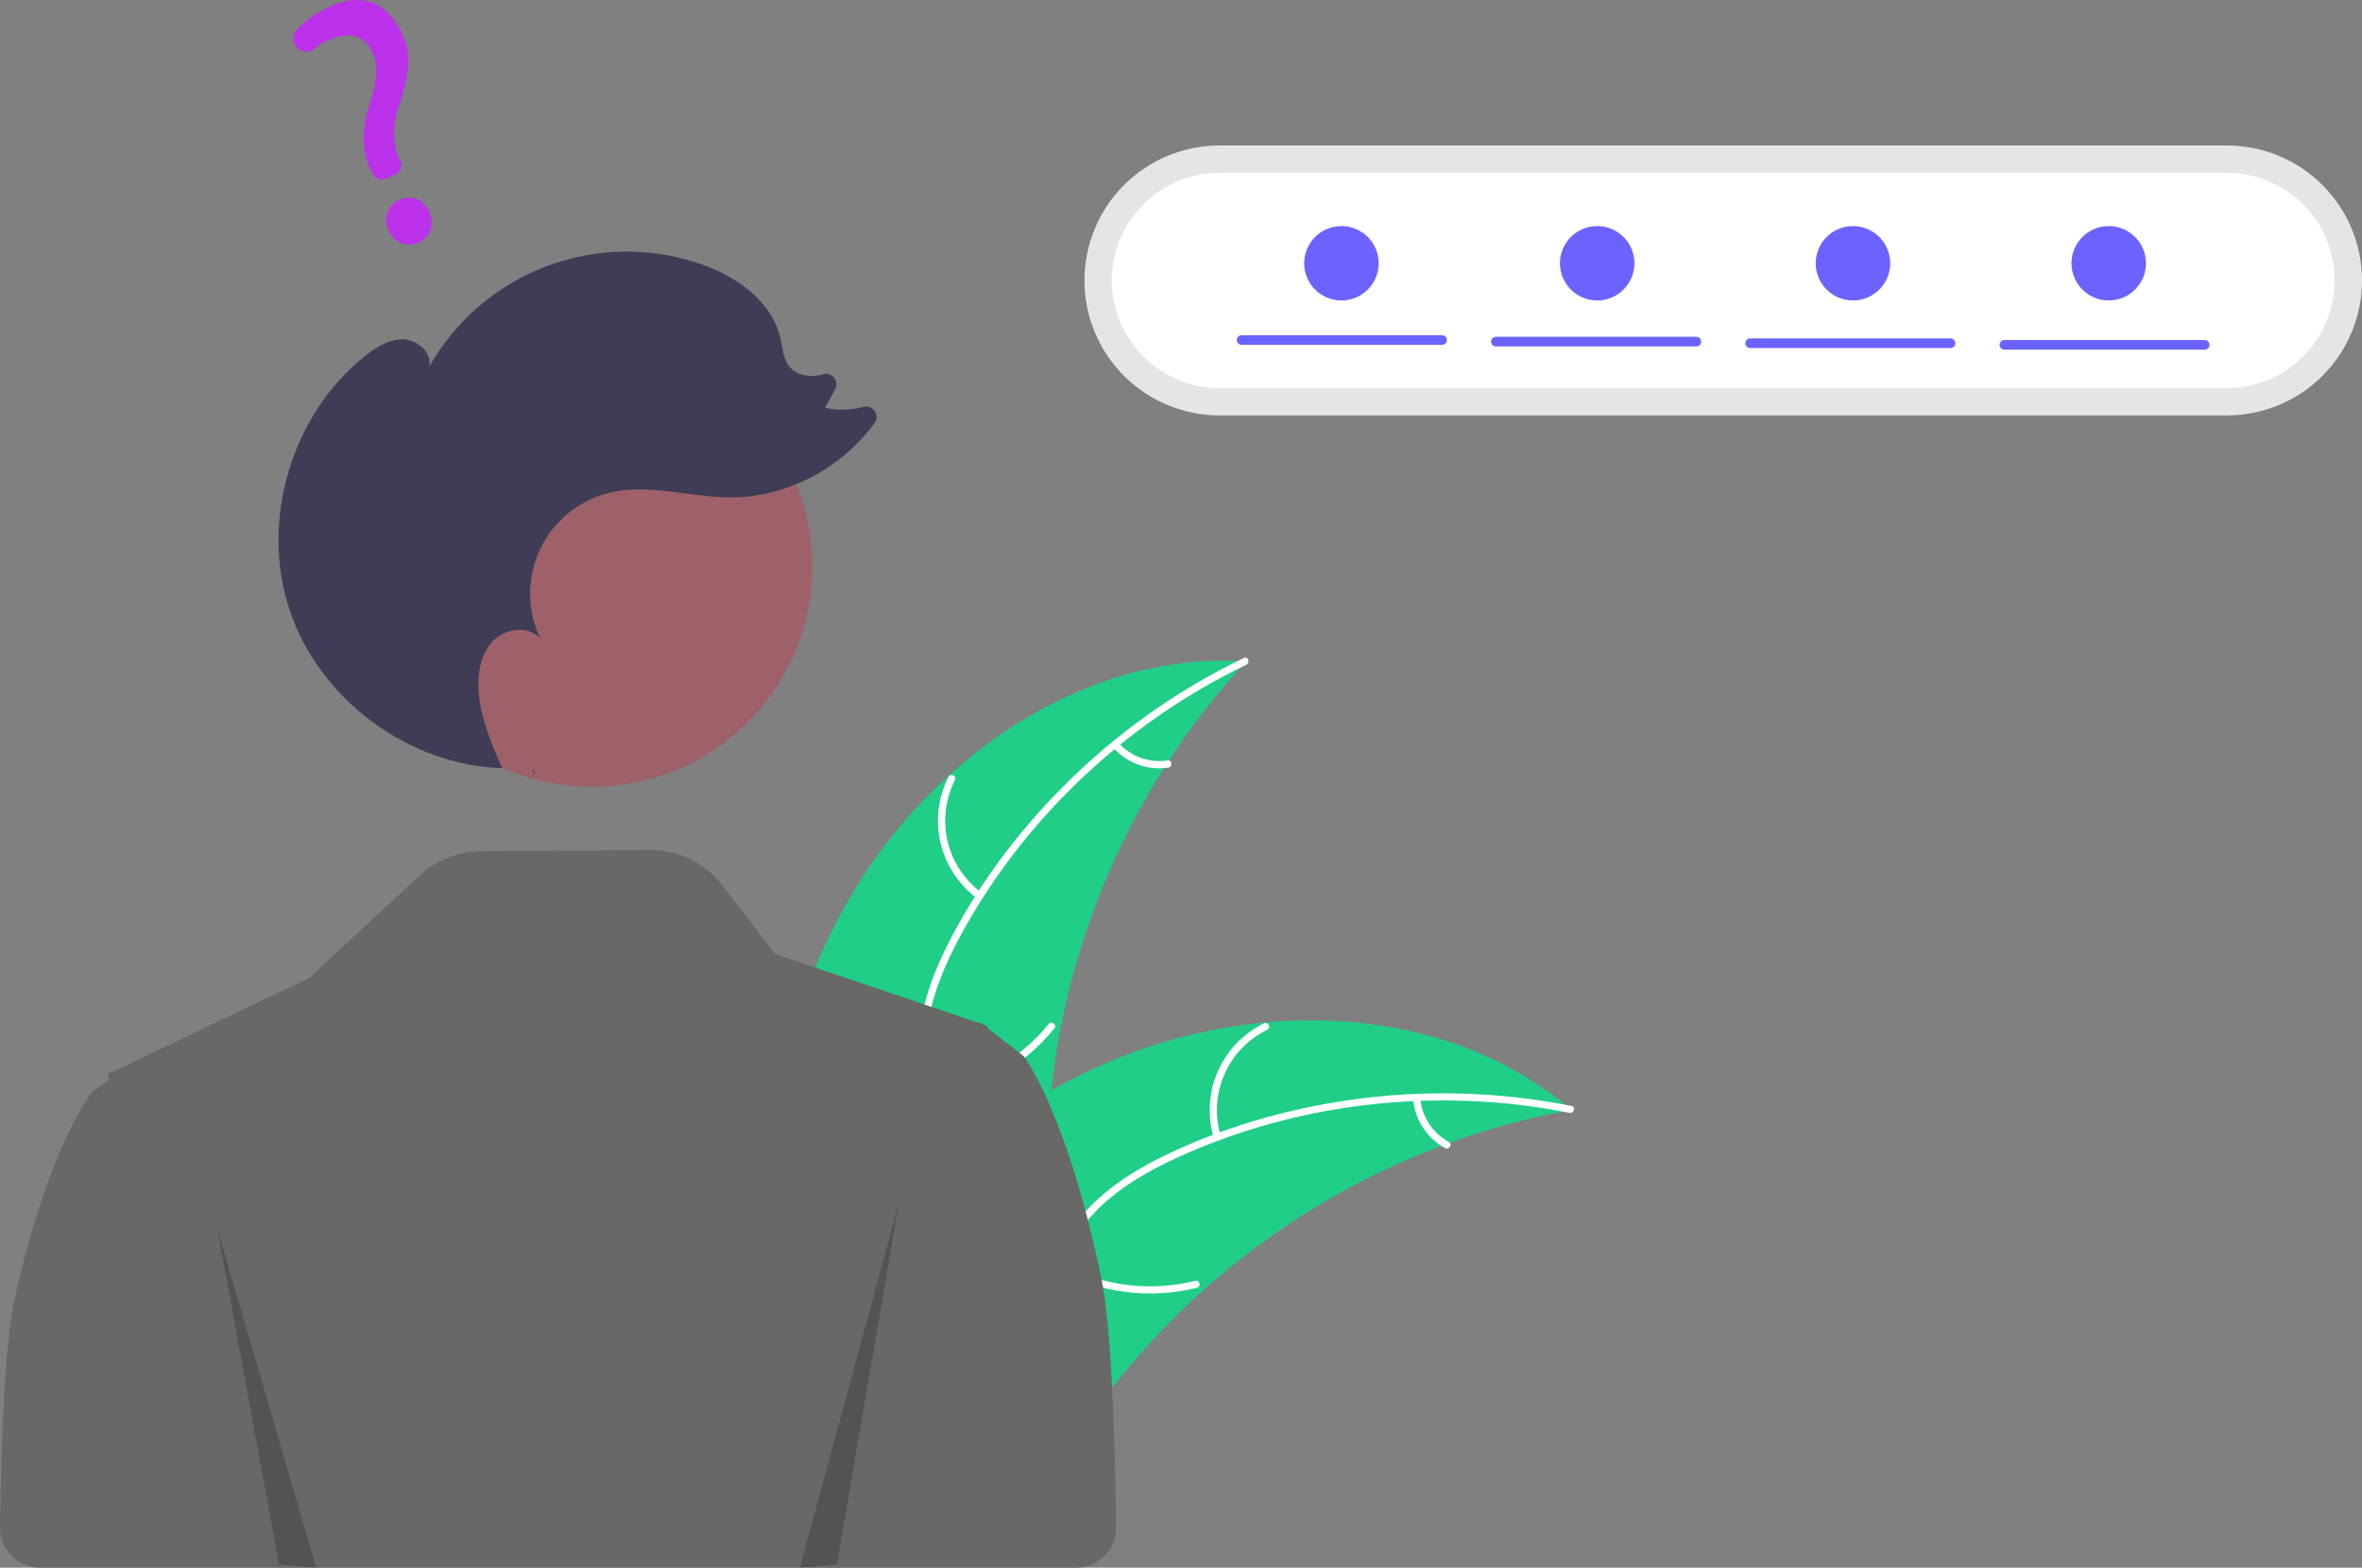 <svg width="238" height="158" viewBox="0 0 238 158" fill="none" xmlns="http://www.w3.org/2000/svg">
<rect x="0" y="0" width="238" height="158" fill="#808080" stroke="none"/>
<g clip-path="url(#clip0_1113_2891)">
<path d="M85.371 90.93C93.527 76.598 109.085 65.593 125.555 66.653C113.406 79.85 106.322 96.914 105.556 114.827C105.286 121.736 105.705 129.448 101.113 134.622C98.255 137.841 93.888 139.4 89.594 139.727C85.299 140.054 81.005 139.279 76.768 138.507L75.741 138.822C75.349 122.34 77.214 105.263 85.371 90.93Z" fill="#20CE88"/>
<path d="M125.58 66.998C113.4 72.855 103.015 82.636 96.64 94.566C95.262 97.145 94.089 99.881 93.577 102.774C93.065 105.668 93.422 108.423 94.412 111.172C95.317 113.685 96.533 116.151 96.811 118.84C97.103 121.675 96.059 124.325 94.18 126.428C91.881 129.001 88.793 130.596 85.719 132.051C82.306 133.666 78.736 135.289 76.318 138.304C76.025 138.669 75.475 138.194 75.767 137.829C79.973 132.585 87.172 131.599 92.165 127.374C94.494 125.403 96.243 122.718 96.133 119.573C96.036 116.822 94.784 114.278 93.846 111.741C92.861 109.078 92.37 106.4 92.723 103.56C93.084 100.655 94.153 97.868 95.459 95.265C98.405 89.394 102.436 84.005 107.055 79.346C112.362 73.991 118.548 69.582 125.344 66.31C125.765 66.108 125.998 66.797 125.58 66.998Z" fill="white"/>
<path d="M98.508 90.579C96.641 89.215 95.32 87.233 94.781 84.986C94.242 82.739 94.52 80.374 95.565 78.313C95.778 77.897 96.436 78.208 96.222 78.624C95.245 80.542 94.987 82.745 95.493 84.836C95.999 86.928 97.237 88.769 98.983 90.029C99.362 90.303 98.885 90.852 98.508 90.579Z" fill="white"/>
<path d="M93.785 109.958C98.464 109.275 102.713 106.856 105.685 103.183C105.979 102.819 106.529 103.294 106.236 103.658C103.136 107.474 98.709 109.983 93.838 110.683C93.374 110.749 93.323 110.024 93.785 109.958V109.958Z" fill="white"/>
<path d="M112.722 74.885C113.334 75.563 114.105 76.078 114.967 76.385C115.828 76.692 116.751 76.78 117.655 76.642C118.118 76.57 118.169 77.295 117.708 77.366C116.709 77.514 115.689 77.416 114.737 77.079C113.785 76.742 112.93 76.178 112.246 75.435C112.176 75.37 112.133 75.281 112.126 75.186C112.119 75.091 112.149 74.997 112.209 74.922C112.272 74.85 112.361 74.805 112.457 74.798C112.554 74.791 112.648 74.822 112.722 74.885Z" fill="white"/>
<path d="M158.325 111.867C158.037 111.92 157.749 111.974 157.459 112.033C153.591 112.77 149.79 113.819 146.093 115.171C145.806 115.271 145.516 115.377 145.232 115.485C136.359 118.836 128.187 123.804 121.13 130.136C118.324 132.658 115.715 135.39 113.324 138.308C110.022 142.338 106.763 146.969 102.449 149.597C102.002 149.876 101.538 150.127 101.06 150.349L76.205 140.05C76.16 139.999 76.113 139.953 76.068 139.901L75.057 139.535C75.17 139.376 75.29 139.213 75.403 139.054C75.468 138.962 75.539 138.871 75.604 138.779C75.649 138.718 75.694 138.657 75.731 138.599C75.746 138.579 75.762 138.559 75.774 138.544C75.811 138.486 75.852 138.437 75.887 138.385C76.557 137.474 77.236 136.567 77.921 135.663C77.924 135.657 77.924 135.657 77.931 135.653C83.173 128.776 89.036 122.276 95.7 116.871C95.9 116.708 96.103 116.54 96.315 116.382C99.332 113.962 102.543 111.793 105.914 109.896C107.763 108.863 109.663 107.924 111.608 107.083C116.636 104.92 121.973 103.56 127.424 103.054C138.291 102.046 149.359 104.52 157.693 111.34C157.906 111.514 158.114 111.687 158.325 111.867Z" fill="#20CE88"/>
<path d="M158.138 112.159C144.884 109.51 130.697 111.075 118.417 116.765C115.762 117.996 113.176 119.475 111.023 121.477C108.87 123.48 107.495 125.895 106.628 128.685C105.836 131.235 105.321 133.936 103.922 136.25C102.447 138.689 100.017 140.177 97.249 140.726C93.862 141.398 90.435 140.814 87.104 140.127C83.406 139.364 79.576 138.512 75.829 139.465C75.375 139.581 75.222 138.87 75.676 138.755C82.195 137.097 88.537 140.64 95.069 140.269C98.117 140.096 101.132 139.005 102.939 136.427C104.52 134.172 105.053 131.388 105.833 128.798C106.652 126.079 107.874 123.646 109.868 121.591C111.907 119.489 114.44 117.906 117.052 116.613C122.942 113.698 129.41 111.819 135.905 110.877C143.37 109.793 150.967 109.993 158.365 111.468C158.822 111.56 158.593 112.25 158.138 112.159V112.159Z" fill="white"/>
<path d="M122.31 114.705C121.642 112.493 121.782 110.116 122.705 107.998C123.629 105.88 125.277 104.159 127.354 103.142C127.775 102.937 128.112 103.581 127.691 103.786C125.755 104.729 124.22 106.333 123.364 108.307C122.508 110.281 122.386 112.496 123.021 114.552C123.159 114.999 122.447 115.15 122.31 114.705Z" fill="white"/>
<path d="M106.86 127.338C111.007 129.607 115.857 130.231 120.445 129.085C120.899 128.972 121.052 129.682 120.598 129.796C115.822 130.979 110.776 130.319 106.465 127.949C106.055 127.723 106.451 127.113 106.86 127.338Z" fill="white"/>
<path d="M143.118 110.723C143.199 111.633 143.504 112.508 144.007 113.271C144.509 114.034 145.194 114.66 145.999 115.093C146.412 115.314 146.015 115.923 145.604 115.704C144.717 115.221 143.962 114.529 143.405 113.687C142.848 112.846 142.505 111.881 142.407 110.876C142.39 110.783 142.41 110.686 142.461 110.605C142.513 110.525 142.593 110.468 142.686 110.445C142.78 110.425 142.879 110.443 142.96 110.495C143.041 110.547 143.098 110.629 143.118 110.723Z" fill="white"/>
<path d="M110.979 128.857C107.498 112.045 103.147 106.44 103.147 106.44L101.485 105.152L99.486 103.601L99.496 103.401L99.022 103.241L98.91 103.154L98.728 103.014L98.698 103.046L98.636 103.11L89.591 100.038L78.115 96.144L72.802 89.245C71.936 88.121 70.822 87.213 69.546 86.591C68.271 85.97 66.868 85.652 65.449 85.662L48.478 85.788C46.183 85.805 43.978 86.678 42.296 88.237L31.141 98.573L13.76 106.866L13.73 106.836L13.548 106.967L10.862 108.249L10.973 108.826L9.311 110.024C9.311 110.024 4.96 115.239 1.479 130.883C0.594 134.864 0.158 143.402 0 153.924C-0.007 154.456 0.091 154.985 0.289 155.479C0.487 155.973 0.782 156.423 1.156 156.802C1.53 157.181 1.976 157.483 2.467 157.688C2.959 157.894 3.486 158 4.019 158H96.856V158H108.443C108.975 158 109.503 157.894 109.994 157.688C110.485 157.483 110.93 157.182 111.304 156.803C111.678 156.425 111.973 155.975 112.172 155.482C112.37 154.988 112.469 154.46 112.462 153.928C112.308 142.479 111.872 133.174 110.979 128.857Z" fill="#686866"/>
<path d="M122.89 14.662C119.278 14.662 115.814 16.095 113.26 18.646C110.706 21.198 109.272 24.658 109.272 28.266C109.272 31.874 110.706 35.334 113.26 37.886C115.814 40.437 119.278 41.87 122.89 41.87H224.381C227.993 41.87 231.457 40.437 234.011 37.886C236.565 35.334 238 31.874 238 28.266C238 24.658 236.565 21.198 234.011 18.646C231.457 16.095 227.993 14.662 224.381 14.662H122.89Z" fill="#E5E5E5"/>
<path d="M122.89 17.415C120.009 17.415 117.246 18.558 115.209 20.593C113.172 22.628 112.028 25.388 112.028 28.266C112.028 31.144 113.172 33.904 115.209 35.939C117.246 37.974 120.009 39.117 122.89 39.117H224.381C227.262 39.117 230.025 37.974 232.062 35.939C234.099 33.904 235.244 31.144 235.244 28.266C235.244 25.388 234.099 22.628 232.062 20.593C230.025 18.558 227.262 17.415 224.381 17.415H122.89Z" fill="white"/>
<path d="M59.629 79.293C71.908 79.293 81.862 69.35 81.862 57.083C81.862 44.817 71.908 34.873 59.629 34.873C47.349 34.873 37.395 44.817 37.395 57.083C37.395 69.35 47.349 79.293 59.629 79.293Z" fill="#9E616A"/>
<path d="M53.941 78.206C53.846 77.997 53.751 77.787 53.657 77.577C53.693 77.578 53.729 77.583 53.766 77.584L53.941 78.206Z" fill="#2F2E41"/>
<path d="M36.777 35.883C37.901 34.987 39.215 34.163 40.653 34.209C42.091 34.255 43.549 35.553 43.251 36.958C45.892 32.288 50.095 28.695 55.123 26.812C60.151 24.928 65.683 24.874 70.747 26.659C74.32 27.918 77.825 30.438 78.645 34.133C78.856 35.082 78.901 36.122 79.494 36.892C80.242 37.863 81.672 38.083 82.85 37.741C82.862 37.738 82.873 37.734 82.885 37.731C83.084 37.663 83.299 37.657 83.502 37.712C83.704 37.767 83.886 37.882 84.023 38.042C84.159 38.201 84.245 38.398 84.269 38.607C84.292 38.816 84.252 39.026 84.154 39.212L83.143 41.096C84.418 41.38 85.742 41.352 87.004 41.014C87.213 40.959 87.434 40.97 87.637 41.046C87.84 41.122 88.015 41.258 88.137 41.437C88.259 41.616 88.323 41.828 88.319 42.044C88.316 42.261 88.246 42.471 88.118 42.646C84.784 47.218 79.214 50.171 73.531 50.136C69.491 50.111 65.409 48.721 61.478 49.648C59.957 50.008 58.536 50.702 57.319 51.681C56.101 52.661 55.119 53.9 54.444 55.308C53.769 56.716 53.417 58.257 53.416 59.818C53.415 61.379 53.763 62.921 54.436 64.33C53.228 63.01 50.894 63.322 49.658 64.617C48.423 65.91 48.103 67.842 48.227 69.625C48.418 72.354 49.488 74.924 50.616 77.426C41.158 77.129 32.212 70.501 29.201 61.538C26.177 52.536 29.346 41.804 36.777 35.883Z" fill="#3F3D56"/>
<path opacity="0.2" d="M21.884 123.781L28.12 157.675L31.861 158L21.884 123.781Z" fill="black"/>
<path opacity="0.2" d="M90.575 121.225L84.338 157.65L80.597 158L90.575 121.225Z" fill="black"/>
<path d="M42.096 24.477C40.9 24.976 39.652 24.429 39.129 23.177C38.598 21.906 39.094 20.616 40.309 20.11C41.524 19.603 42.749 20.151 43.289 21.442C43.821 22.714 43.33 23.962 42.096 24.477ZM39.805 17.608L38.855 18.005C38.617 18.102 38.351 18.108 38.11 18.019C37.869 17.931 37.67 17.755 37.552 17.527L37.505 17.435C36.482 15.593 36.365 13.353 37.159 10.782C37.894 8.476 38.199 6.854 37.585 5.384C36.875 3.685 35.358 3.153 33.425 3.924C32.675 4.237 32.436 4.232 31.846 4.817C31.717 4.946 31.564 5.047 31.396 5.116C31.227 5.184 31.047 5.218 30.865 5.215C30.689 5.213 30.515 5.176 30.354 5.105C30.193 5.035 30.048 4.932 29.927 4.805C29.695 4.558 29.564 4.233 29.563 3.894C29.561 3.556 29.688 3.229 29.918 2.981C30.91 1.943 32.107 1.122 33.432 0.57C37.587 -1.163 39.679 1.396 40.636 3.686C41.572 5.925 41.045 8.003 40.199 10.695C39.49 12.931 39.532 14.588 40.337 16.236C40.395 16.36 40.428 16.495 40.432 16.633C40.437 16.77 40.413 16.907 40.364 17.035C40.314 17.163 40.239 17.28 40.143 17.378C40.047 17.477 39.932 17.555 39.805 17.608L39.805 17.608Z" fill="#BC31EA"/>
<path d="M145.308 34.754H125.115C125.051 34.755 124.988 34.742 124.928 34.718C124.869 34.694 124.815 34.658 124.769 34.613C124.724 34.568 124.688 34.514 124.663 34.455C124.638 34.396 124.626 34.332 124.626 34.268C124.626 34.204 124.638 34.141 124.663 34.082C124.688 34.023 124.724 33.969 124.769 33.924C124.815 33.879 124.869 33.843 124.928 33.819C124.988 33.794 125.051 33.782 125.115 33.782H145.308C145.437 33.783 145.56 33.835 145.65 33.926C145.741 34.017 145.791 34.14 145.791 34.268C145.791 34.397 145.741 34.52 145.65 34.611C145.56 34.702 145.437 34.753 145.308 34.754Z" fill="#6C63FF"/>
<path d="M170.924 34.916H150.731C150.667 34.917 150.604 34.904 150.544 34.88C150.485 34.856 150.431 34.82 150.385 34.775C150.34 34.73 150.304 34.676 150.279 34.617C150.254 34.558 150.242 34.494 150.242 34.43C150.242 34.366 150.254 34.303 150.279 34.244C150.304 34.184 150.34 34.131 150.385 34.086C150.431 34.04 150.485 34.005 150.544 33.98C150.604 33.956 150.667 33.944 150.731 33.944H170.924C170.988 33.944 171.052 33.956 171.111 33.98C171.171 34.005 171.225 34.04 171.27 34.086C171.316 34.131 171.352 34.184 171.377 34.244C171.401 34.303 171.414 34.366 171.414 34.43C171.414 34.494 171.401 34.558 171.377 34.617C171.352 34.676 171.316 34.73 171.27 34.775C171.225 34.82 171.171 34.856 171.111 34.88C171.052 34.904 170.988 34.917 170.924 34.916Z" fill="#6C63FF"/>
<path d="M196.54 35.078H176.347C176.219 35.077 176.096 35.026 176.006 34.935C175.915 34.844 175.864 34.721 175.864 34.592C175.864 34.464 175.915 34.341 176.006 34.25C176.096 34.159 176.219 34.107 176.347 34.106H196.54C196.604 34.106 196.668 34.118 196.727 34.142C196.787 34.167 196.841 34.202 196.886 34.248C196.932 34.293 196.968 34.346 196.993 34.406C197.017 34.465 197.03 34.528 197.03 34.592C197.03 34.656 197.017 34.72 196.993 34.779C196.968 34.838 196.932 34.892 196.886 34.937C196.841 34.982 196.787 35.018 196.727 35.042C196.668 35.066 196.604 35.079 196.54 35.078H196.54Z" fill="#6C63FF"/>
<path d="M222.156 35.24H201.963C201.835 35.239 201.712 35.188 201.622 35.097C201.531 35.006 201.48 34.883 201.48 34.754C201.48 34.626 201.531 34.503 201.622 34.412C201.712 34.321 201.835 34.269 201.963 34.268H222.156C222.285 34.269 222.408 34.321 222.498 34.412C222.589 34.503 222.639 34.626 222.639 34.754C222.639 34.883 222.589 35.006 222.498 35.097C222.408 35.188 222.285 35.239 222.156 35.24Z" fill="#6C63FF"/>
<path d="M135.167 30.283C137.24 30.283 138.92 28.604 138.92 26.534C138.92 24.463 137.24 22.785 135.167 22.785C133.095 22.785 131.414 24.463 131.414 26.534C131.414 28.604 133.095 30.283 135.167 30.283Z" fill="#6C63FF"/>
<path d="M160.938 30.283C163.011 30.283 164.691 28.604 164.691 26.534C164.691 24.463 163.011 22.785 160.938 22.785C158.865 22.785 157.185 24.463 157.185 26.534C157.185 28.604 158.865 30.283 160.938 30.283Z" fill="#6C63FF"/>
<path d="M186.709 30.283C188.782 30.283 190.462 28.604 190.462 26.534C190.462 24.463 188.782 22.785 186.709 22.785C184.636 22.785 182.956 24.463 182.956 26.534C182.956 28.604 184.636 30.283 186.709 30.283Z" fill="#6C63FF"/>
<path d="M212.48 30.283C214.552 30.283 216.233 28.604 216.233 26.534C216.233 24.463 214.552 22.785 212.48 22.785C210.407 22.785 208.727 24.463 208.727 26.534C208.727 28.604 210.407 30.283 212.48 30.283Z" fill="#6C63FF"/>
</g>
<defs>
<clipPath id="clip0_1113_2891">
<rect width="238" height="158" fill="white"/>
</clipPath>
</defs>
</svg>
